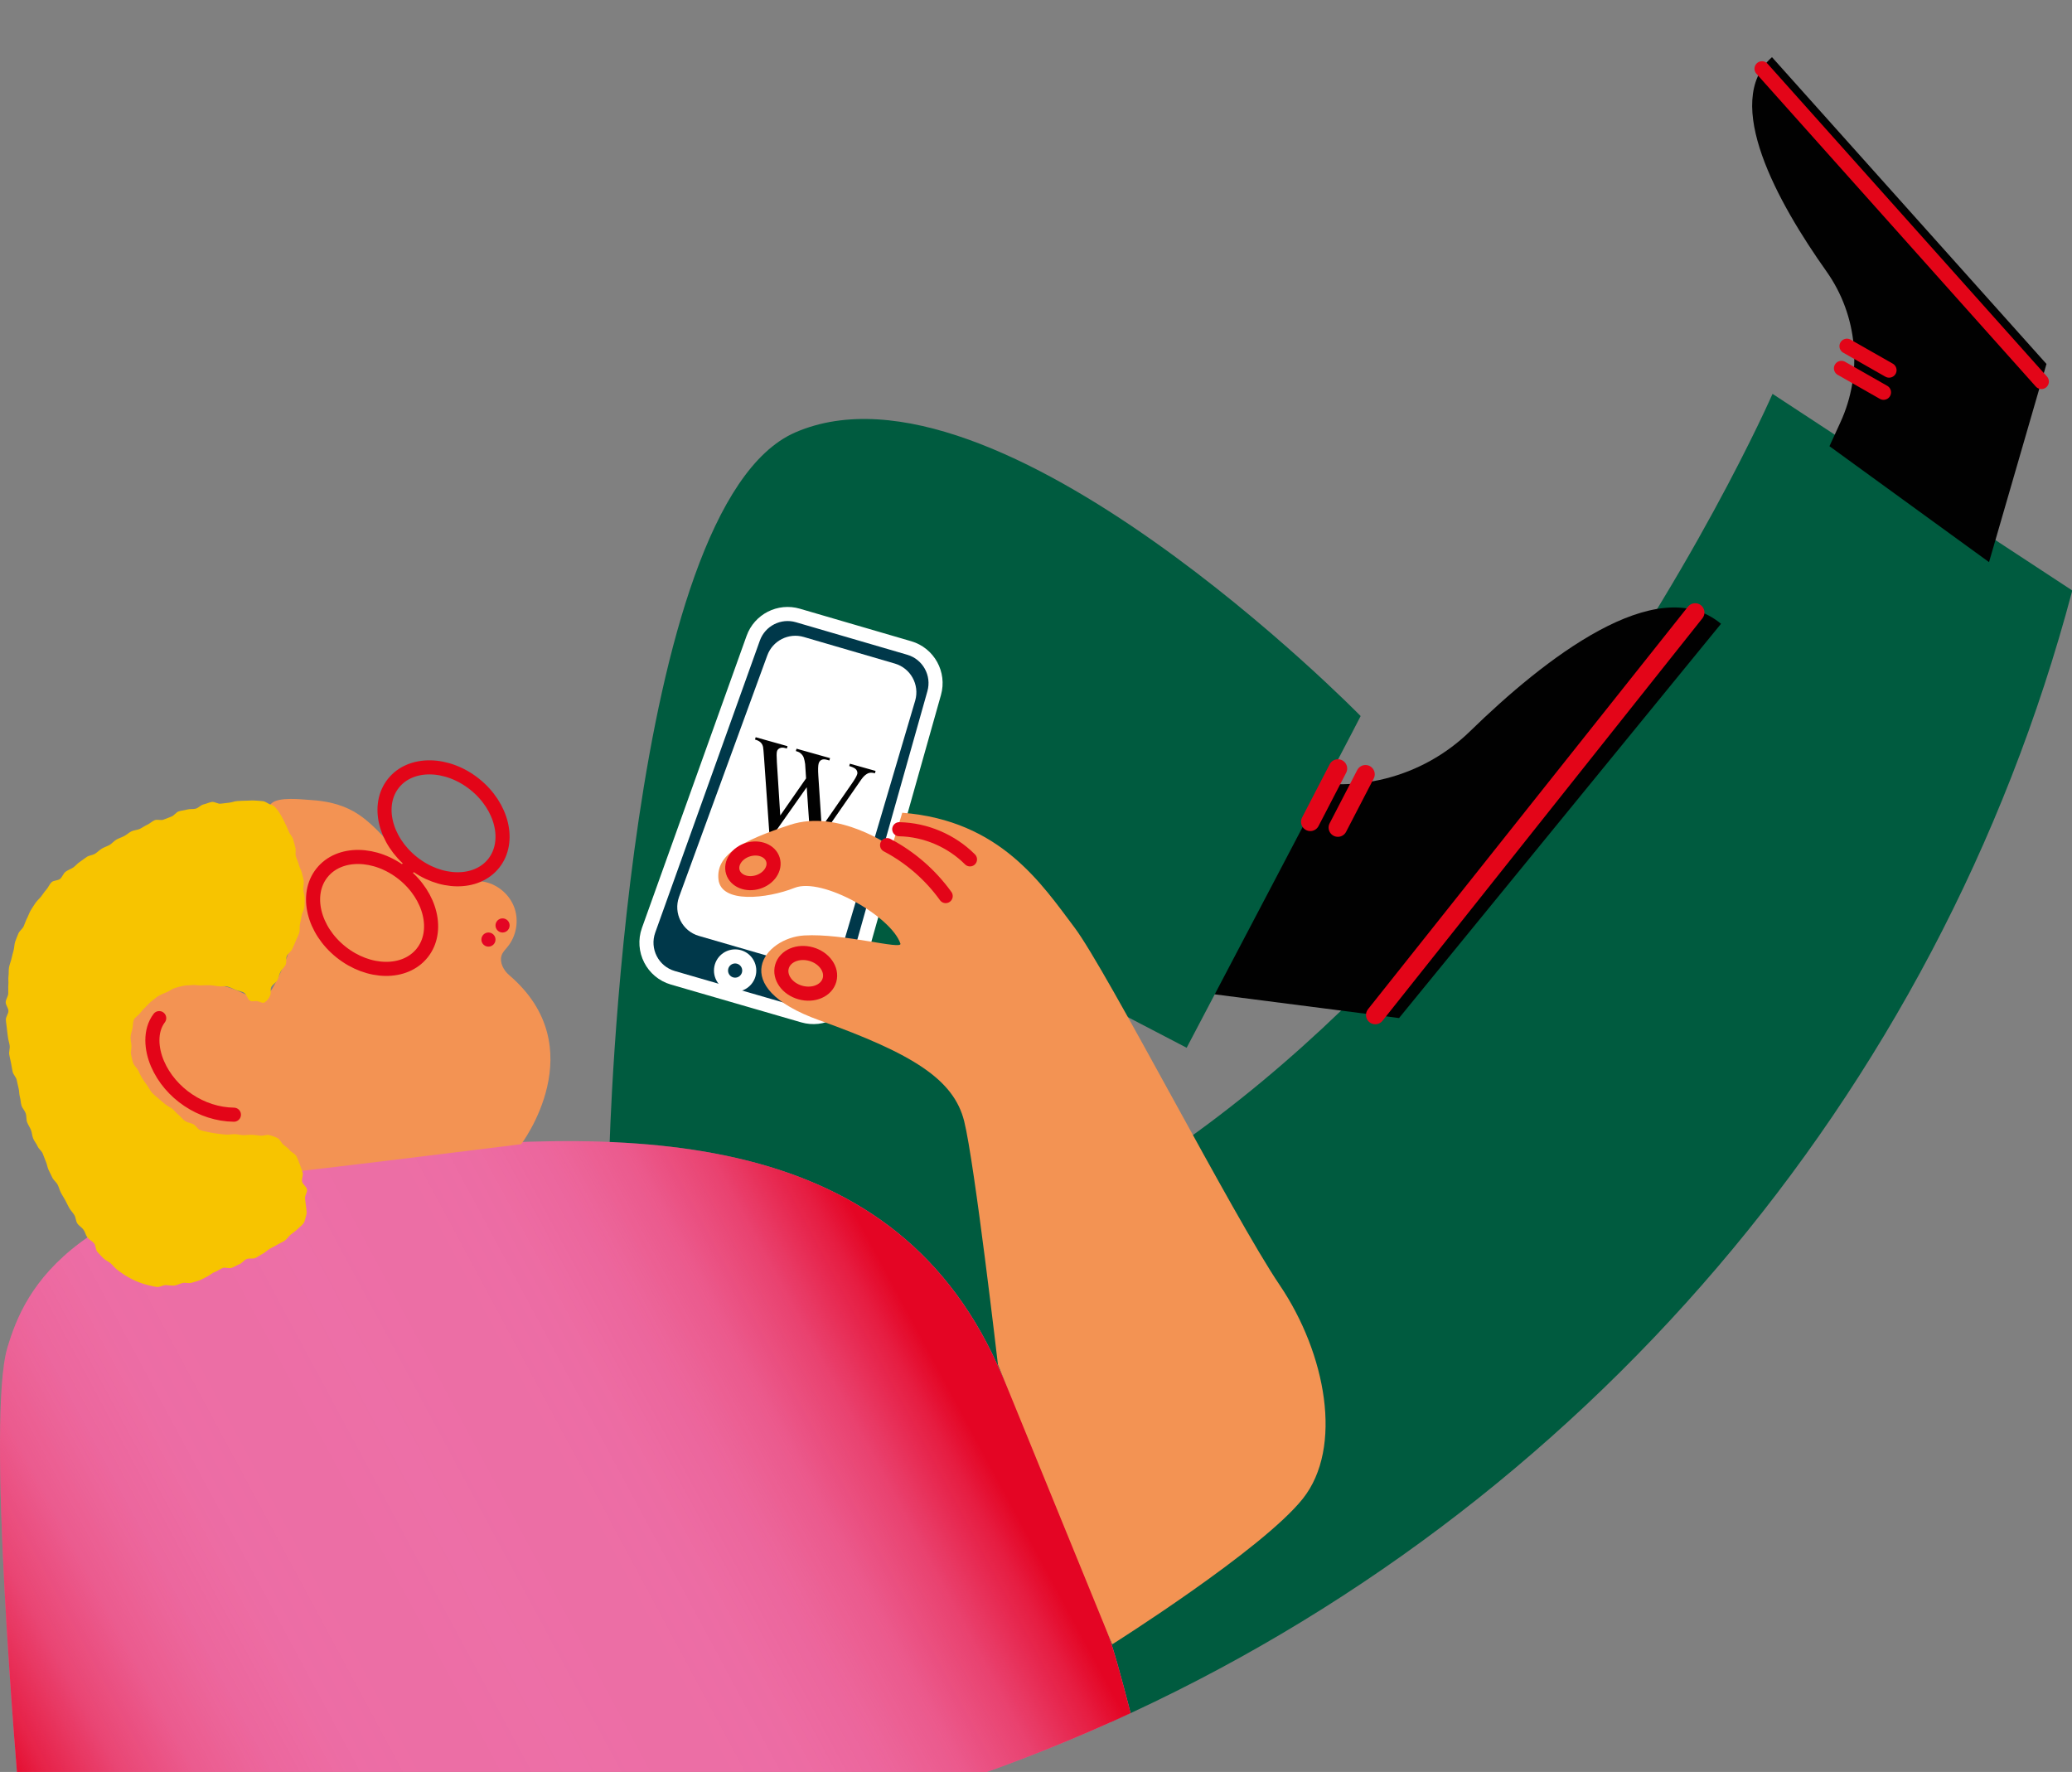 <svg width="145" height="124" viewBox="0 0 145 124" fill="none" xmlns="http://www.w3.org/2000/svg">
<rect x="0" y="0" width="145" height="124" fill="#808080" stroke="none"/>
<g clip-path="url(#clip0_16155_29105)">
<g clip-path="url(#clip1_16155_29105)">
<path d="M144.999 41.401C144.996 41.339 144.994 41.305 144.994 41.305L124.043 27.562C124.043 27.562 101.641 78.977 61.703 90.255C67.452 102.824 74.321 114.724 77.776 120.498C110.586 105.77 135.617 76.777 144.999 41.401Z" fill="#005B3F"/>
<path d="M143.214 25.47L139.194 39.337L128.027 31.225L128.798 29.543C130.377 26.102 130.005 22.078 127.816 18.989C124.44 14.228 120.457 7.127 124.005 4L143.214 25.47Z" fill="#010101"/>
<path d="M97.906 71.243L80.223 68.968L87.99 53.763L90.189 54.386C94.689 55.661 99.527 54.439 102.877 51.172C108.042 46.135 115.946 39.909 120.438 43.653L97.906 71.243Z" fill="#010101"/>
<path d="M118.629 42.863L96.242 71.029" stroke="#E30518" stroke-width="1.297" stroke-miterlimit="10" stroke-linecap="round"/>
<path d="M123.305 4.809L142.858 26.702" stroke="#E30518" stroke-width="1.049" stroke-miterlimit="10" stroke-linecap="round"/>
<path d="M95.219 50.109C95.081 50.433 83.043 73.322 83.043 73.322L67.936 65.454L69.793 95.496L42.648 80.475C42.648 80.475 43.798 35.417 55.65 30.262C69.793 24.111 95.219 50.109 95.219 50.109Z" fill="#005B3F"/>
<path d="M69.794 95.496C62.185 78.714 43.911 78.583 24.413 80.945C4.914 83.306 1.741 90.163 0.512 94.328C-0.914 99.156 1.042 122.589 1.514 127.951C10.202 129.945 19.248 130.999 28.54 130.999C46.605 130.999 63.74 127.017 79.12 119.884C79.111 119.849 78.307 116.67 77.792 115.084C76.86 112.217 74.684 106.279 69.794 95.496Z" fill="#ED6FA7"/>
<path d="M69.794 95.496C62.185 78.714 43.911 78.583 24.413 80.945C4.914 83.306 1.741 90.163 0.512 94.328C-0.914 99.156 1.042 122.589 1.514 127.951C10.202 129.945 19.248 130.999 28.54 130.999C46.605 130.999 63.74 127.017 79.12 119.884C79.111 119.849 78.307 116.67 77.792 115.084C76.86 112.217 74.684 106.279 69.794 95.496Z" fill="url(#paint0_linear_16155_29105)"/>
<path d="M60.489 65.821L65.375 48.502C65.757 47.149 64.978 45.74 63.629 45.346L55.835 43.07C54.536 42.691 53.166 43.389 52.71 44.665L45.389 65.099C44.891 66.49 45.668 68.014 47.086 68.425L56.211 71.072C57.545 71.459 58.943 70.71 59.362 69.384L60.489 65.821Z" fill="#00384A" stroke="white" stroke-width="0.986" stroke-miterlimit="10"/>
<path d="M59.553 64.227L64.049 49.017C64.362 47.91 63.724 46.758 62.621 46.436L56.247 44.575C55.185 44.264 54.065 44.836 53.691 45.879L47.518 62.773C47.111 63.911 47.746 65.157 48.906 65.493L56.368 67.658C57.459 67.974 58.602 67.362 58.945 66.278L59.553 64.227Z" fill="white"/>
<path d="M61.274 53.949L61.228 54.114C61.071 54.07 60.936 54.062 60.822 54.091C60.709 54.12 60.586 54.199 60.454 54.328C60.366 54.415 60.203 54.636 59.966 54.992L56.925 59.379L56.747 59.329L56.456 55.089L54.012 58.56L53.853 58.515L53.467 53.006C53.438 52.595 53.416 52.351 53.4 52.273C53.372 52.143 53.315 52.037 53.228 51.953C53.141 51.87 53.011 51.803 52.836 51.754L52.882 51.59L55.111 52.217L55.065 52.381L54.958 52.351C54.801 52.307 54.672 52.309 54.569 52.357C54.466 52.404 54.4 52.479 54.372 52.58C54.343 52.683 54.341 52.94 54.367 53.35L54.603 57.067L56.409 54.471L56.374 53.914L56.345 53.47C56.324 53.304 56.291 53.154 56.246 53.02C56.223 52.953 56.189 52.892 56.144 52.838C56.085 52.764 56.022 52.705 55.954 52.66C55.903 52.626 55.817 52.593 55.695 52.558L55.742 52.394L58.086 53.053L58.04 53.218L57.88 53.173C57.714 53.126 57.583 53.127 57.486 53.177C57.389 53.226 57.324 53.312 57.289 53.433C57.247 53.585 57.24 53.867 57.267 54.281L57.503 57.882L59.58 54.883C59.813 54.552 59.95 54.316 59.989 54.173C60.009 54.105 60.005 54.035 59.979 53.964C59.953 53.893 59.91 53.836 59.852 53.794C59.751 53.721 59.61 53.659 59.429 53.608L59.476 53.444L61.274 53.949Z" fill="#010101"/>
<path d="M63.011 66.032C63.166 66.494 59.034 65.3 56.275 65.463C53.515 65.625 50.756 69.038 57.33 71.395C63.904 73.752 66.744 75.54 67.475 78.465C68.205 81.391 69.836 95.496 69.836 95.496L77.83 115.072C77.83 115.072 88.332 108.452 91.173 104.877C94.014 101.301 92.796 94.719 89.55 89.924C86.303 85.129 77.457 67.901 75.185 64.894C72.912 61.887 70.016 57.415 63.141 56.875C62.638 58.579 62.391 59.266 62.391 59.266C62.391 59.266 58.706 56.597 55.291 57.721C51.876 58.846 50.098 59.828 50.278 61.538C50.458 63.247 53.674 62.896 55.606 62.131C57.538 61.366 62.372 64.128 63.011 66.032Z" fill="#F39353"/>
<path d="M24.742 56.782C25.944 57.459 26.827 58.572 27.783 59.569C28.738 60.566 29.883 61.509 31.254 61.669C32.147 61.773 33.064 61.532 33.943 61.721C34.879 61.922 35.688 62.637 36.004 63.542C36.32 64.447 36.131 65.511 35.524 66.252C35.364 66.447 35.172 66.63 35.098 66.871C34.947 67.361 35.246 67.91 35.635 68.242C41.595 73.329 36.474 80.07 36.474 80.07C36.474 80.07 17.903 82.391 17.538 82.303C16.916 82.153 16.214 80.863 15.721 80.455C14.598 79.526 13.327 78.797 12.156 77.93C10.985 77.064 9.887 76.021 9.301 74.686C8.716 73.351 8.738 71.675 9.657 70.544C10.077 70.027 10.651 69.654 11.258 69.381C13.015 68.59 15.118 68.609 16.86 69.434C17.351 69.666 17.893 69.966 18.403 69.78C18.786 69.64 19.023 69.263 19.217 68.904C20.122 67.225 20.705 65.372 20.924 63.476C21.026 62.595 21.049 61.694 20.851 60.83C20.635 59.885 20.161 59.029 19.608 58.241C19.253 57.735 18.322 56.859 18.991 56.226C19.505 55.74 21.099 55.946 21.753 55.985C22.792 56.047 23.828 56.267 24.742 56.782Z" fill="#F39353"/>
<path d="M21.112 61.038C21.157 61.238 21.225 61.435 21.251 61.634C21.278 61.836 21.215 62.045 21.224 62.247C21.233 62.45 21.327 62.653 21.319 62.855C21.312 63.058 21.326 63.268 21.303 63.469C21.28 63.67 21.149 63.858 21.112 64.057C21.075 64.256 21.044 64.456 20.995 64.653C20.946 64.849 21.001 65.078 20.941 65.272C20.882 65.465 20.772 65.646 20.703 65.837C20.634 66.028 20.534 66.209 20.458 66.397C20.381 66.584 20.159 66.708 20.076 66.892C19.993 67.077 20.073 67.337 19.985 67.52C19.897 67.702 19.716 67.839 19.624 68.019C19.531 68.2 19.507 68.416 19.412 68.594C19.316 68.773 19.09 68.88 18.993 69.057C18.894 69.235 18.993 69.513 18.895 69.689C18.821 69.875 18.663 70.047 18.534 70.14C18.386 70.246 18.171 70.083 17.992 70.055C17.836 70.031 17.602 70.135 17.453 70C17.304 69.861 17.254 69.582 17.079 69.471C16.908 69.363 16.672 69.349 16.48 69.267C16.295 69.188 16.107 69.09 15.906 69.034C15.711 68.981 15.487 69.051 15.281 69.019C15.08 68.988 14.883 68.955 14.676 68.945C14.473 68.934 14.273 68.951 14.066 68.959C13.862 68.967 13.654 68.908 13.45 68.934C13.246 68.96 13.032 68.943 12.831 68.986C12.63 69.03 12.425 69.082 12.23 69.143C12.033 69.204 11.865 69.35 11.677 69.428C11.485 69.508 11.295 69.583 11.117 69.68C10.934 69.78 10.791 69.932 10.626 70.049C10.455 70.169 10.336 70.331 10.189 70.469C10.036 70.611 9.914 70.752 9.79 70.913C9.664 71.077 9.456 71.176 9.364 71.359C9.294 71.555 9.311 71.767 9.271 71.964C9.23 72.167 9.149 72.356 9.139 72.558C9.128 72.763 9.183 72.961 9.201 73.163C9.22 73.367 9.127 73.588 9.172 73.787C9.217 73.986 9.249 74.199 9.319 74.392C9.388 74.583 9.582 74.726 9.673 74.91C9.762 75.092 9.843 75.279 9.951 75.453C10.058 75.626 10.174 75.793 10.297 75.957C10.419 76.12 10.502 76.318 10.638 76.471C10.774 76.623 10.95 76.74 11.097 76.881C11.245 77.023 11.409 77.145 11.565 77.275C11.724 77.406 11.918 77.494 12.083 77.61C12.23 77.76 12.365 77.912 12.514 78.035C12.675 78.169 12.794 78.344 12.957 78.451C13.131 78.565 13.349 78.582 13.524 78.669C13.71 78.76 13.823 79.018 14.009 79.083C14.202 79.151 14.414 79.187 14.607 79.231C14.806 79.276 15.015 79.305 15.212 79.331C15.413 79.357 15.62 79.386 15.819 79.398C16.022 79.41 16.229 79.364 16.428 79.367C16.632 79.371 16.834 79.436 17.032 79.437C17.237 79.439 17.437 79.404 17.634 79.412C17.84 79.419 18.032 79.451 18.227 79.474C18.431 79.498 18.654 79.381 18.845 79.432C19.041 79.484 19.242 79.552 19.422 79.643C19.597 79.731 19.673 79.971 19.832 80.105C19.977 80.228 20.145 80.323 20.276 80.493C20.391 80.641 20.64 80.725 20.742 80.915C20.832 81.08 20.9 81.283 20.979 81.483C21.049 81.659 21.121 81.855 21.183 82.06C21.238 82.242 21.093 82.489 21.141 82.695C21.185 82.882 21.446 83.033 21.484 83.241C21.519 83.43 21.318 83.668 21.348 83.876C21.376 84.068 21.395 84.262 21.419 84.47C21.433 84.67 21.492 84.842 21.429 85.033C21.371 85.214 21.359 85.43 21.243 85.603C21.138 85.76 20.957 85.873 20.813 86.022C20.681 86.159 20.509 86.26 20.35 86.39C20.202 86.512 20.097 86.701 19.93 86.817C19.77 86.927 19.579 86.998 19.407 87.103C19.239 87.204 19.06 87.289 18.884 87.385C18.711 87.479 18.572 87.644 18.394 87.732C18.216 87.821 18.055 87.95 17.875 88.032C17.693 88.116 17.438 88.031 17.258 88.108C17.072 88.188 16.941 88.393 16.762 88.465C16.571 88.541 16.399 88.653 16.221 88.72C16.025 88.794 15.766 88.669 15.593 88.731C15.384 88.806 15.223 88.948 15.06 89.004C14.802 89.094 14.654 89.268 14.546 89.308C14.361 89.403 14.181 89.504 13.999 89.581C13.807 89.662 13.599 89.705 13.412 89.766C13.214 89.831 12.979 89.738 12.786 89.782C12.584 89.827 12.402 89.937 12.205 89.96C12 89.983 11.798 89.931 11.599 89.93C11.394 89.93 11.178 90.087 10.979 90.062C10.778 90.036 10.569 89.985 10.373 89.936C10.177 89.886 9.971 89.828 9.781 89.756C9.593 89.685 9.398 89.598 9.216 89.505C9.038 89.415 8.855 89.307 8.682 89.198C8.513 89.091 8.345 88.964 8.181 88.84C8.023 88.719 7.899 88.544 7.744 88.408C7.594 88.277 7.383 88.2 7.237 88.055C7.096 87.915 6.954 87.761 6.816 87.608C6.683 87.46 6.714 87.165 6.583 87.006C6.457 86.852 6.243 86.765 6.119 86.601C5.999 86.442 5.96 86.222 5.842 86.053C5.728 85.89 5.522 85.786 5.41 85.614C5.301 85.447 5.31 85.202 5.202 85.028C5.097 84.858 4.949 84.713 4.846 84.535C4.745 84.362 4.668 84.175 4.569 83.995C4.472 83.82 4.359 83.652 4.264 83.471C4.17 83.294 4.128 83.089 4.036 82.907C3.945 82.728 3.753 82.598 3.664 82.414C3.576 82.233 3.484 82.052 3.398 81.867C3.313 81.685 3.292 81.472 3.208 81.285C3.125 81.102 3.069 80.906 2.987 80.719C2.907 80.534 2.707 80.4 2.627 80.212C2.548 80.026 2.401 79.867 2.324 79.678C2.246 79.49 2.242 79.271 2.168 79.081C2.095 78.892 1.966 78.721 1.897 78.53C1.827 78.339 1.866 78.108 1.801 77.916C1.736 77.723 1.567 77.563 1.506 77.37C1.445 77.175 1.449 76.96 1.392 76.765C1.335 76.569 1.352 76.353 1.3 76.157C1.248 75.96 1.214 75.76 1.166 75.563C1.119 75.365 0.928 75.199 0.885 75.001C0.842 74.801 0.812 74.598 0.774 74.398C0.736 74.198 0.679 73.999 0.647 73.799C0.614 73.597 0.705 73.377 0.678 73.176C0.651 72.974 0.576 72.778 0.555 72.576C0.533 72.373 0.495 72.171 0.48 71.969C0.464 71.765 0.419 71.562 0.41 71.359C0.401 71.155 0.593 70.947 0.59 70.744C0.587 70.54 0.394 70.336 0.399 70.134C0.403 69.929 0.567 69.732 0.578 69.53C0.59 69.326 0.565 69.122 0.585 68.921C0.604 68.717 0.567 68.509 0.594 68.308C0.621 68.106 0.596 67.894 0.632 67.695C0.668 67.493 0.755 67.301 0.799 67.104C0.844 66.904 0.897 66.707 0.951 66.511C1.005 66.315 0.997 66.096 1.06 65.904C1.125 65.71 1.211 65.521 1.285 65.332C1.36 65.142 1.57 65.01 1.655 64.826C1.739 64.64 1.795 64.444 1.89 64.264C1.985 64.085 2.042 63.884 2.148 63.71C2.254 63.537 2.362 63.363 2.478 63.196C2.594 63.029 2.752 62.894 2.879 62.734C3.005 62.575 3.111 62.399 3.248 62.248C3.383 62.098 3.458 61.882 3.604 61.74C3.749 61.599 4.054 61.633 4.21 61.5C4.363 61.369 4.426 61.128 4.59 61.004C4.751 60.883 4.954 60.819 5.125 60.706C5.292 60.595 5.418 60.413 5.596 60.309C5.761 60.202 5.911 60.068 6.081 59.961C6.248 59.856 6.478 59.849 6.649 59.744C6.818 59.641 6.957 59.486 7.129 59.383C7.299 59.282 7.497 59.227 7.671 59.127C7.842 59.028 7.972 58.851 8.146 58.754C8.32 58.658 8.516 58.6 8.692 58.506C8.868 58.413 9.018 58.269 9.196 58.178C9.373 58.088 9.599 58.094 9.779 58.007C9.958 57.92 10.121 57.8 10.303 57.717C10.484 57.634 10.634 57.479 10.817 57.4C11 57.321 11.261 57.43 11.446 57.356C11.631 57.281 11.814 57.211 12.001 57.142C12.188 57.072 12.318 56.845 12.506 56.781C12.695 56.717 12.903 56.71 13.094 56.652C13.285 56.594 13.504 56.642 13.696 56.591C13.889 56.54 14.044 56.338 14.237 56.294C14.432 56.25 14.62 56.157 14.815 56.121C15.012 56.085 15.243 56.269 15.439 56.242C15.638 56.215 15.83 56.19 16.027 56.172C16.227 56.154 16.417 56.064 16.615 56.056C16.815 56.049 17.013 56.028 17.211 56.032C17.411 56.036 17.612 56.004 17.81 56.02C18.009 56.037 18.212 56.037 18.409 56.066C18.606 56.095 18.774 56.269 18.969 56.311C19.132 56.351 19.231 56.456 19.384 56.64C19.496 56.777 19.595 56.93 19.7 57.123C19.79 57.287 19.883 57.456 19.966 57.648C20.043 57.826 20.138 57.999 20.209 58.19C20.278 58.376 20.447 58.53 20.509 58.72C20.572 58.913 20.611 59.112 20.667 59.3C20.725 59.499 20.651 59.728 20.701 59.911C20.757 60.122 20.86 60.303 20.903 60.476C20.965 60.726 21.083 60.911 21.112 61.038Z" fill="#F7C400"/>
<path d="M34.182 66.245C34.454 66.245 34.676 66.024 34.676 65.751C34.676 65.477 34.454 65.256 34.182 65.256C33.909 65.256 33.688 65.477 33.688 65.751C33.688 66.024 33.909 66.245 34.182 66.245Z" fill="#E40524"/>
<path d="M35.17 65.257C35.443 65.257 35.664 65.035 35.664 64.762C35.664 64.489 35.443 64.268 35.17 64.268C34.897 64.268 34.676 64.489 34.676 64.762C34.676 65.035 34.897 65.257 35.17 65.257Z" fill="#E40524"/>
<path d="M11.141 71.248C10.469 72.139 10.581 73.416 11.023 74.442C11.92 76.523 14.105 77.98 16.369 78.006" stroke="#E30518" stroke-width="0.986" stroke-miterlimit="10" stroke-linecap="round"/>
<path d="M29.546 66.689C30.75 65.179 30.156 62.7 28.219 61.151C26.282 59.603 23.736 59.572 22.532 61.082C21.328 62.592 21.922 65.072 23.859 66.62C25.796 68.168 28.342 68.2 29.546 66.689Z" stroke="#E30518" stroke-width="0.986" stroke-miterlimit="10"/>
<path d="M34.546 60.42C35.75 58.91 35.156 56.43 33.219 54.882C31.282 53.334 28.736 53.302 27.532 54.813C26.328 56.323 26.922 58.802 28.859 60.351C30.796 61.899 33.342 61.93 34.546 60.42Z" stroke="#E30518" stroke-width="0.986" stroke-miterlimit="10"/>
<path d="M28.223 61.151L28.86 60.352" stroke="#E30518" stroke-width="0.986" stroke-miterlimit="10"/>
<path d="M62.078 59.141C63.696 59.991 65.113 61.223 66.18 62.708" stroke="#E30518" stroke-width="0.986" stroke-miterlimit="10" stroke-linecap="round"/>
<path d="M62.93 58.029C64.768 58.064 66.581 58.836 67.88 60.139" stroke="#E30518" stroke-width="0.986" stroke-miterlimit="10" stroke-linecap="round"/>
<path d="M53.038 61.723C53.813 61.484 54.285 60.783 54.092 60.157C53.899 59.532 53.115 59.218 52.34 59.458C51.566 59.697 51.094 60.398 51.286 61.023C51.479 61.649 52.263 61.962 53.038 61.723Z" stroke="#E30518" stroke-width="0.986" stroke-miterlimit="10"/>
<path d="M58.05 68.58C58.258 67.838 57.682 67.026 56.762 66.768C55.843 66.509 54.929 66.902 54.721 67.644C54.513 68.386 55.089 69.198 56.008 69.456C56.928 69.715 57.842 69.323 58.05 68.58Z" stroke="#E30518" stroke-width="0.986" stroke-miterlimit="10"/>
<path d="M95.557 54.184L93.625 57.912" stroke="#E30518" stroke-width="1.297" stroke-miterlimit="10" stroke-linecap="round"/>
<path d="M93.628 53.781L91.695 57.51" stroke="#E30518" stroke-width="1.297" stroke-miterlimit="10" stroke-linecap="round"/>
<path d="M129.25 24.225L132.199 25.905" stroke="#E30518" stroke-width="1.049" stroke-miterlimit="10" stroke-linecap="round"/>
<path d="M128.863 25.775L131.812 27.456" stroke="#E30518" stroke-width="1.049" stroke-miterlimit="10" stroke-linecap="round"/>
<path d="M51.445 68.909C51.991 68.909 52.433 68.466 52.433 67.919C52.433 67.373 51.991 66.93 51.445 66.93C50.899 66.93 50.457 67.373 50.457 67.919C50.457 68.466 50.899 68.909 51.445 68.909Z" fill="#00384A" stroke="white" stroke-width="0.986" stroke-miterlimit="10"/>
</g>
</g>
<defs>
<linearGradient id="paint0_linear_16155_29105" x1="0.928" y1="125.631" x2="63.623" y2="91.939" gradientUnits="userSpaceOnUse">
<stop stop-color="#E40524"/>
<stop offset="0.039" stop-color="#E40524" stop-opacity="0.721"/>
<stop offset="0.103" stop-color="#E40524" stop-opacity="0.392"/>
<stop offset="0.168" stop-color="#E40524" stop-opacity="0.189"/>
<stop offset="0.234" stop-color="#E40524" stop-opacity="0.077"/>
<stop offset="0.3" stop-color="#E40524" stop-opacity="0.024"/>
<stop offset="0.366" stop-color="#E40524" stop-opacity="0.01"/>
<stop offset="0.432" stop-color="#E40524" stop-opacity="0.01"/>
<stop offset="0.5" stop-color="#E40524" stop-opacity="0"/>
<stop offset="0.564" stop-color="#E40524" stop-opacity="0.01"/>
<stop offset="0.63" stop-color="#E40524" stop-opacity="0.01"/>
<stop offset="0.697" stop-color="#E40524" stop-opacity="0.027"/>
<stop offset="0.765" stop-color="#E40524" stop-opacity="0.084"/>
<stop offset="0.834" stop-color="#E40524" stop-opacity="0.206"/>
<stop offset="0.902" stop-color="#E40524" stop-opacity="0.428"/>
<stop offset="0.97" stop-color="#E40524" stop-opacity="0.786"/>
<stop offset="1" stop-color="#E40524"/>
</linearGradient>
<clipPath id="clip0_16155_29105">
<rect width="145" height="124" fill="white"/>
</clipPath>
<clipPath id="clip1_16155_29105">
<rect width="145" height="127" fill="white" transform="translate(0 4)"/>
</clipPath>
</defs>
</svg>
